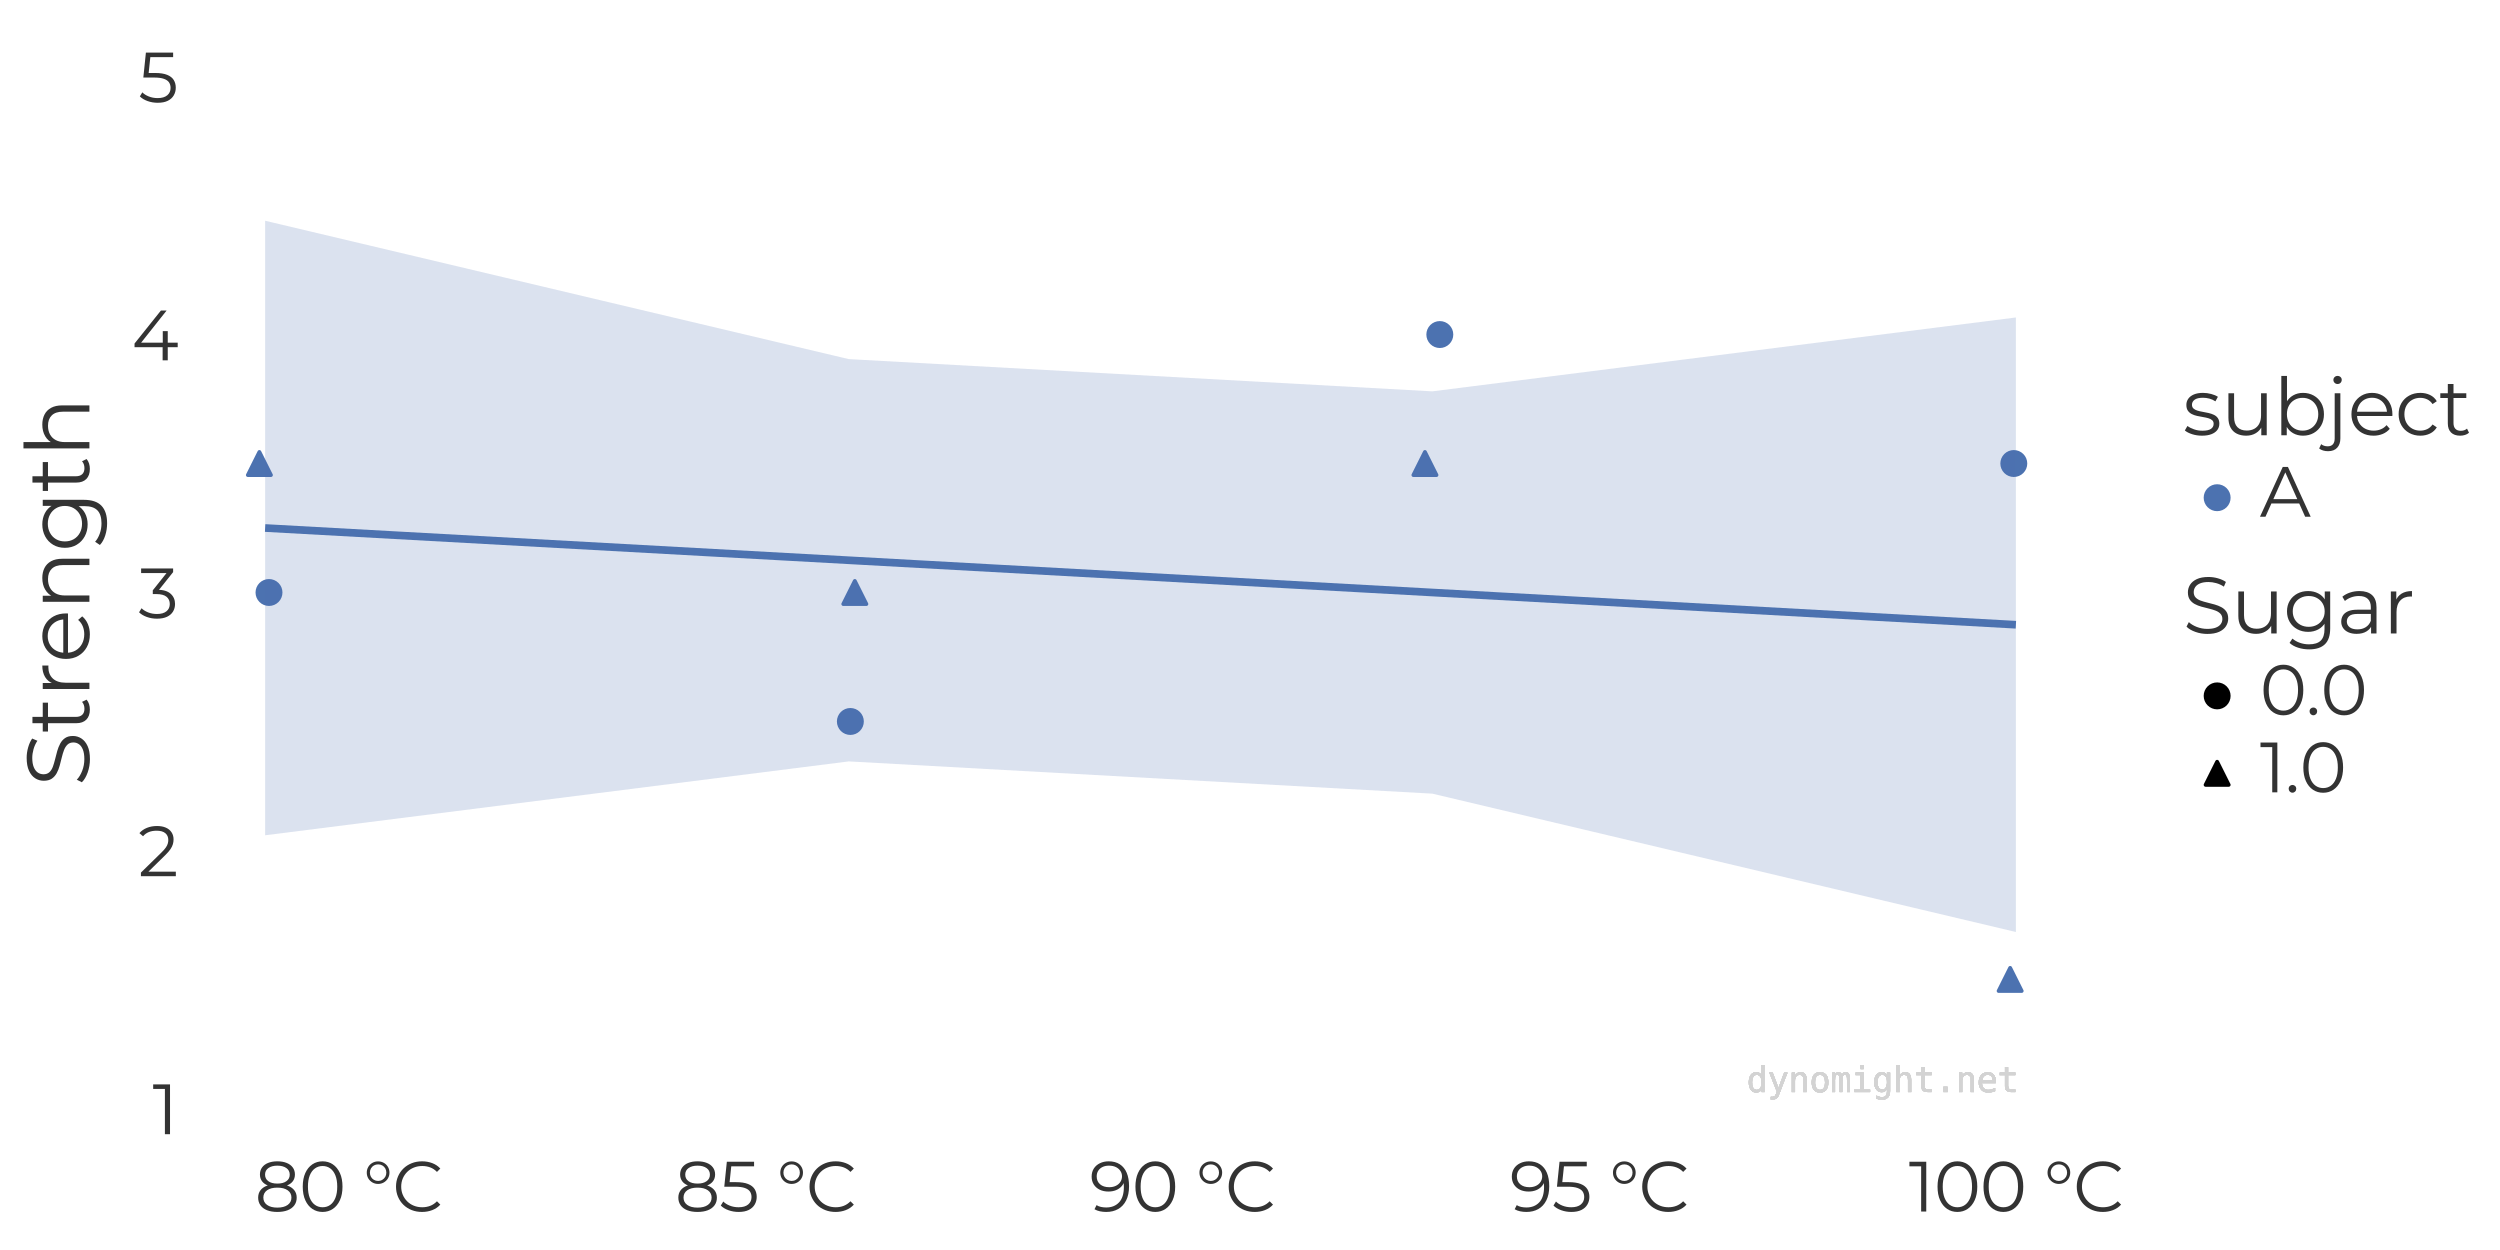 <?xml version="1.0" encoding="utf-8" standalone="no"?>
<!DOCTYPE svg PUBLIC "-//W3C//DTD SVG 1.1//EN"
  "http://www.w3.org/Graphics/SVG/1.1/DTD/svg11.dtd">
<svg xmlns:xlink="http://www.w3.org/1999/xlink" width="576pt" height="288pt" viewBox="0 0 576 288" xmlns="http://www.w3.org/2000/svg" version="1.1">
 <defs>
  <style type="text/css">*{stroke-linejoin: round; stroke-linecap: butt}</style>
 </defs>
 <g id="figure_1">
  <g id="axes_1">
   <g id="matplotlib.axis_1">
    <g id="xtick_1">
     <g id="text_1">
      <!-- 80 °C -->
      <g style="fill: #333333" transform="translate(58.693 279.135) scale(0.16 -0.16)">
       <defs>
        <path id="Montserrat-Regular-38" d="M 2035 -38 
Q 1498 -38 1110 115 
Q 723 269 515 560 
Q 307 851 307 1248 
Q 307 1632 508 1904 
Q 710 2176 1097 2323 
Q 1485 2470 2035 2470 
Q 2579 2470 2969 2323 
Q 3360 2176 3568 1904 
Q 3776 1632 3776 1248 
Q 3776 851 3565 560 
Q 3354 269 2963 115 
Q 2573 -38 2035 -38 
z
M 2035 352 
Q 2630 352 2966 595 
Q 3302 838 3302 1254 
Q 3302 1670 2966 1910 
Q 2630 2150 2035 2150 
Q 1440 2150 1107 1910 
Q 774 1670 774 1254 
Q 774 838 1107 595 
Q 1440 352 2035 352 
z
M 2035 2208 
Q 1536 2208 1187 2342 
Q 838 2477 652 2729 
Q 467 2982 467 3334 
Q 467 3706 662 3971 
Q 858 4237 1210 4377 
Q 1562 4518 2035 4518 
Q 2509 4518 2864 4377 
Q 3219 4237 3417 3971 
Q 3616 3706 3616 3334 
Q 3616 2982 3430 2729 
Q 3245 2477 2889 2342 
Q 2534 2208 2035 2208 
z
M 2035 2515 
Q 2560 2515 2854 2732 
Q 3149 2950 3149 3315 
Q 3149 3699 2845 3913 
Q 2541 4128 2035 4128 
Q 1530 4128 1229 3913 
Q 928 3699 928 3322 
Q 928 2950 1219 2732 
Q 1510 2515 2035 2515 
z
" transform="scale(0.016)"/>
        <path id="Montserrat-Regular-30" d="M 2118 -38 
Q 1600 -38 1197 234 
Q 794 506 563 1014 
Q 333 1523 333 2240 
Q 333 2957 563 3465 
Q 794 3974 1197 4246 
Q 1600 4518 2118 4518 
Q 2637 4518 3040 4246 
Q 3443 3974 3676 3465 
Q 3910 2957 3910 2240 
Q 3910 1523 3676 1014 
Q 3443 506 3040 234 
Q 2637 -38 2118 -38 
z
M 2118 384 
Q 2515 384 2809 598 
Q 3104 813 3270 1225 
Q 3437 1638 3437 2240 
Q 3437 2842 3270 3254 
Q 3104 3667 2809 3881 
Q 2515 4096 2118 4096 
Q 1734 4096 1433 3881 
Q 1133 3667 966 3254 
Q 800 2842 800 2240 
Q 800 1638 966 1225 
Q 1133 813 1433 598 
Q 1734 384 2118 384 
z
" transform="scale(0.016)"/>
        <path id="Montserrat-Regular-20" transform="scale(0.016)"/>
        <path id="Montserrat-Regular-b0" d="M 1338 2483 
Q 1056 2483 822 2620 
Q 589 2758 454 2985 
Q 320 3213 320 3501 
Q 320 3782 454 4012 
Q 589 4243 822 4377 
Q 1056 4512 1338 4512 
Q 1626 4512 1859 4377 
Q 2093 4243 2227 4012 
Q 2362 3782 2362 3501 
Q 2362 3219 2227 2988 
Q 2093 2758 1859 2620 
Q 1626 2483 1338 2483 
z
M 1344 2752 
Q 1549 2752 1718 2854 
Q 1888 2957 1984 3123 
Q 2080 3290 2080 3501 
Q 2080 3712 1984 3881 
Q 1888 4051 1718 4147 
Q 1549 4243 1344 4243 
Q 1133 4243 963 4147 
Q 794 4051 698 3881 
Q 602 3712 602 3501 
Q 602 3290 698 3120 
Q 794 2950 963 2851 
Q 1133 2752 1344 2752 
z
" transform="scale(0.016)"/>
        <path id="Montserrat-Regular-43" d="M 2675 -38 
Q 2170 -38 1741 131 
Q 1312 301 998 608 
Q 685 915 509 1331 
Q 333 1747 333 2240 
Q 333 2733 509 3149 
Q 685 3565 1001 3872 
Q 1318 4179 1747 4348 
Q 2176 4518 2682 4518 
Q 3168 4518 3597 4355 
Q 4026 4192 4320 3866 
L 4019 3565 
Q 3744 3846 3411 3971 
Q 3078 4096 2694 4096 
Q 2291 4096 1945 3958 
Q 1600 3821 1344 3568 
Q 1088 3315 944 2979 
Q 800 2643 800 2240 
Q 800 1837 944 1501 
Q 1088 1165 1344 912 
Q 1600 659 1945 521 
Q 2291 384 2694 384 
Q 3078 384 3411 512 
Q 3744 640 4019 922 
L 4320 621 
Q 4026 294 3597 128 
Q 3168 -38 2675 -38 
z
" transform="scale(0.016)"/>
       </defs>
       <use xlink:href="#Montserrat-Regular-38"/>
       <use xlink:href="#Montserrat-Regular-30" transform="translate(63.8 0)"/>
       <use xlink:href="#Montserrat-Regular-20" transform="translate(130 0)"/>
       <use xlink:href="#Montserrat-Regular-b0" transform="translate(156.2 0)"/>
       <use xlink:href="#Montserrat-Regular-43" transform="translate(198.1 0)"/>
      </g>
     </g>
    </g>
    <g id="xtick_2">
     <g id="text_2">
      <!-- 85 °C -->
      <g style="fill: #333333" transform="translate(155.503 279.135) scale(0.16 -0.16)">
       <defs>
        <path id="Montserrat-Regular-35" d="M 1747 -38 
Q 1267 -38 832 118 
Q 397 275 141 538 
L 365 902 
Q 576 678 944 531 
Q 1312 384 1741 384 
Q 2310 384 2608 637 
Q 2906 890 2906 1299 
Q 2906 1587 2768 1795 
Q 2630 2003 2304 2118 
Q 1978 2234 1408 2234 
L 454 2234 
L 685 4480 
L 3136 4480 
L 3136 4070 
L 870 4070 
L 1107 4294 
L 909 2413 
L 672 2643 
L 1510 2643 
Q 2189 2643 2598 2476 
Q 3008 2310 3190 2012 
Q 3373 1715 3373 1318 
Q 3373 941 3193 630 
Q 3014 320 2656 141 
Q 2298 -38 1747 -38 
z
" transform="scale(0.016)"/>
       </defs>
       <use xlink:href="#Montserrat-Regular-38"/>
       <use xlink:href="#Montserrat-Regular-35" transform="translate(63.8 0)"/>
       <use xlink:href="#Montserrat-Regular-20" transform="translate(120.4 0)"/>
       <use xlink:href="#Montserrat-Regular-b0" transform="translate(146.6 0)"/>
       <use xlink:href="#Montserrat-Regular-43" transform="translate(188.5 0)"/>
      </g>
     </g>
    </g>
    <g id="xtick_3">
     <g id="text_3">
      <!-- 90 °C -->
      <g style="fill: #333333" transform="translate(251.008 279.135) scale(0.16 -0.16)">
       <defs>
        <path id="Montserrat-Regular-39" d="M 1728 4518 
Q 2323 4518 2732 4252 
Q 3142 3987 3353 3488 
Q 3565 2989 3565 2278 
Q 3565 1523 3305 1004 
Q 3046 486 2585 224 
Q 2125 -38 1517 -38 
Q 1216 -38 944 19 
Q 672 77 454 205 
L 640 576 
Q 813 461 1040 413 
Q 1267 365 1510 365 
Q 2234 365 2666 825 
Q 3098 1286 3098 2202 
Q 3098 2349 3082 2553 
Q 3066 2758 3008 2963 
L 3168 2842 
Q 3104 2509 2896 2275 
Q 2688 2042 2384 1920 
Q 2080 1798 1709 1798 
Q 1267 1798 924 1964 
Q 582 2131 390 2432 
Q 198 2733 198 3142 
Q 198 3565 396 3872 
Q 595 4179 944 4348 
Q 1293 4518 1728 4518 
z
M 1747 4128 
Q 1427 4128 1180 4009 
Q 934 3891 793 3673 
Q 653 3456 653 3155 
Q 653 2714 957 2451 
Q 1261 2189 1779 2189 
Q 2125 2189 2384 2317 
Q 2643 2445 2787 2669 
Q 2931 2893 2931 3168 
Q 2931 3418 2796 3635 
Q 2662 3853 2400 3990 
Q 2138 4128 1747 4128 
z
" transform="scale(0.016)"/>
       </defs>
       <use xlink:href="#Montserrat-Regular-39"/>
       <use xlink:href="#Montserrat-Regular-30" transform="translate(60.9 0)"/>
       <use xlink:href="#Montserrat-Regular-20" transform="translate(127.1 0)"/>
       <use xlink:href="#Montserrat-Regular-b0" transform="translate(153.3 0)"/>
       <use xlink:href="#Montserrat-Regular-43" transform="translate(195.2 0)"/>
      </g>
     </g>
    </g>
    <g id="xtick_4">
     <g id="text_4">
      <!-- 95 °C -->
      <g style="fill: #333333" transform="translate(347.818 279.135) scale(0.16 -0.16)">
       <use xlink:href="#Montserrat-Regular-39"/>
       <use xlink:href="#Montserrat-Regular-35" transform="translate(60.9 0)"/>
       <use xlink:href="#Montserrat-Regular-20" transform="translate(117.5 0)"/>
       <use xlink:href="#Montserrat-Regular-b0" transform="translate(143.7 0)"/>
       <use xlink:href="#Montserrat-Regular-43" transform="translate(185.6 0)"/>
      </g>
     </g>
    </g>
    <g id="xtick_5">
     <g id="text_5">
      <!-- 100 °C -->
      <g style="fill: #333333" transform="translate(439.78 279.135) scale(0.16 -0.16)">
       <defs>
        <path id="Montserrat-Regular-31" d="M 1114 0 
L 1114 4288 
L 1318 4070 
L 58 4070 
L 58 4480 
L 1574 4480 
L 1574 0 
L 1114 0 
z
" transform="scale(0.016)"/>
       </defs>
       <use xlink:href="#Montserrat-Regular-31"/>
       <use xlink:href="#Montserrat-Regular-30" transform="translate(36.1 0)"/>
       <use xlink:href="#Montserrat-Regular-30" transform="translate(102.3 0)"/>
       <use xlink:href="#Montserrat-Regular-20" transform="translate(168.5 0)"/>
       <use xlink:href="#Montserrat-Regular-b0" transform="translate(194.7 0)"/>
       <use xlink:href="#Montserrat-Regular-43" transform="translate(236.6 0)"/>
      </g>
     </g>
    </g>
    <g id="xtick_6"/>
    <g id="xtick_7"/>
    <g id="xtick_8"/>
    <g id="xtick_9"/>
   </g>
   <g id="matplotlib.axis_2">
    <g id="ytick_1">
     <g id="text_6">
      <!-- 1 -->
      <g style="fill: #333333" transform="translate(35.142 261.312) scale(0.16 -0.16)">
       <use xlink:href="#Montserrat-Regular-31"/>
      </g>
     </g>
    </g>
    <g id="ytick_2">
     <g id="text_7">
      <!-- 2 -->
      <g style="fill: #333333" transform="translate(31.829 201.88) scale(0.16 -0.16)">
       <defs>
        <path id="Montserrat-Regular-32" d="M 250 0 
L 250 326 
L 2112 2150 
Q 2368 2400 2496 2589 
Q 2624 2778 2669 2944 
Q 2714 3110 2714 3258 
Q 2714 3648 2448 3872 
Q 2182 4096 1664 4096 
Q 1267 4096 963 3974 
Q 659 3853 442 3597 
L 115 3878 
Q 378 4186 787 4352 
Q 1197 4518 1702 4518 
Q 2157 4518 2489 4374 
Q 2822 4230 3004 3955 
Q 3187 3680 3187 3309 
Q 3187 3091 3126 2880 
Q 3066 2669 2909 2435 
Q 2752 2202 2451 1907 
L 742 230 
L 614 410 
L 3392 410 
L 3392 0 
L 250 0 
z
" transform="scale(0.016)"/>
       </defs>
       <use xlink:href="#Montserrat-Regular-32"/>
      </g>
     </g>
    </g>
    <g id="ytick_3">
     <g id="text_8">
      <!-- 3 -->
      <g style="fill: #333333" transform="translate(31.892 142.447) scale(0.16 -0.16)">
       <defs>
        <path id="Montserrat-Regular-33" d="M 1670 -38 
Q 1184 -38 752 118 
Q 320 275 58 538 
L 282 902 
Q 499 678 867 531 
Q 1235 384 1670 384 
Q 2227 384 2524 627 
Q 2822 870 2822 1280 
Q 2822 1690 2531 1933 
Q 2240 2176 1613 2176 
L 1293 2176 
L 1293 2515 
L 2675 4250 
L 2739 4070 
L 243 4070 
L 243 4480 
L 3123 4480 
L 3123 4154 
L 1741 2419 
L 1517 2566 
L 1690 2566 
Q 2496 2566 2896 2208 
Q 3296 1850 3296 1286 
Q 3296 909 3117 608 
Q 2938 307 2576 134 
Q 2214 -38 1670 -38 
z
" transform="scale(0.016)"/>
       </defs>
       <use xlink:href="#Montserrat-Regular-33"/>
      </g>
     </g>
    </g>
    <g id="ytick_4">
     <g id="text_9">
      <!-- 4 -->
      <g style="fill: #333333" transform="translate(30.342 83.015) scale(0.16 -0.16)">
       <defs>
        <path id="Montserrat-Regular-34" d="M 256 1178 
L 256 1510 
L 2630 4480 
L 3142 4480 
L 787 1510 
L 538 1587 
L 4141 1587 
L 4141 1178 
L 256 1178 
z
M 2784 0 
L 2784 1178 
L 2797 1587 
L 2797 2624 
L 3245 2624 
L 3245 0 
L 2784 0 
z
" transform="scale(0.016)"/>
       </defs>
       <use xlink:href="#Montserrat-Regular-34"/>
      </g>
     </g>
    </g>
    <g id="ytick_5">
     <g id="text_10">
      <!-- 5 -->
      <g style="fill: #333333" transform="translate(31.862 23.583) scale(0.16 -0.16)">
       <use xlink:href="#Montserrat-Regular-35"/>
      </g>
     </g>
    </g>
    <g id="ytick_6"/>
    <g id="ytick_7"/>
    <g id="ytick_8"/>
    <g id="ytick_9"/>
   </g>
   <g id="PathCollection_1">
    <path d="M 463.14 223.001 
L 460.481 228.319 
L 465.798 228.319 
z
" clip-path="url(#pfed1515152)" style="fill: #4c72b0; stroke: #4c72b0; stroke-width: 0.886"/>
    <path d="M 59.764 104.136 
L 57.105 109.454 
L 62.423 109.454 
z
" clip-path="url(#pfed1515152)" style="fill: #4c72b0; stroke: #4c72b0; stroke-width: 0.886"/>
    <path d="M 328.305 104.136 
L 325.646 109.454 
L 330.964 109.454 
z
" clip-path="url(#pfed1515152)" style="fill: #4c72b0; stroke: #4c72b0; stroke-width: 0.886"/>
    <path d="M 196.951 133.853 
L 194.292 139.17 
L 199.61 139.17 
z
" clip-path="url(#pfed1515152)" style="fill: #4c72b0; stroke: #4c72b0; stroke-width: 0.886"/>
   </g>
   <g id="PathCollection_2">
    <path d="M 463.979 109.454 
C 464.684 109.454 465.361 109.174 465.859 108.675 
C 466.358 108.176 466.638 107.5 466.638 106.795 
C 466.638 106.09 466.358 105.414 465.859 104.915 
C 465.361 104.417 464.684 104.136 463.979 104.136 
C 463.274 104.136 462.598 104.417 462.099 104.915 
C 461.601 105.414 461.321 106.09 461.321 106.795 
C 461.321 107.5 461.601 108.176 462.099 108.675 
C 462.598 109.174 463.274 109.454 463.979 109.454 
z
" clip-path="url(#pfed1515152)" style="fill: #4c72b0; stroke: #4c72b0; stroke-width: 0.886"/>
    <path d="M 331.734 79.738 
C 332.439 79.738 333.116 79.457 333.614 78.959 
C 334.113 78.46 334.393 77.784 334.393 77.079 
C 334.393 76.374 334.113 75.697 333.614 75.199 
C 333.116 74.7 332.439 74.42 331.734 74.42 
C 331.029 74.42 330.353 74.7 329.854 75.199 
C 329.356 75.697 329.076 76.374 329.076 77.079 
C 329.076 77.784 329.356 78.46 329.854 78.959 
C 330.353 79.457 331.029 79.738 331.734 79.738 
z
" clip-path="url(#pfed1515152)" style="fill: #4c72b0; stroke: #4c72b0; stroke-width: 0.886"/>
    <path d="M 61.977 139.17 
C 62.682 139.17 63.358 138.89 63.857 138.391 
C 64.355 137.893 64.636 137.216 64.636 136.511 
C 64.636 135.806 64.355 135.13 63.857 134.631 
C 63.358 134.133 62.682 133.853 61.977 133.853 
C 61.272 133.853 60.596 134.133 60.097 134.631 
C 59.598 135.13 59.318 135.806 59.318 136.511 
C 59.318 137.216 59.598 137.893 60.097 138.391 
C 60.596 138.89 61.272 139.17 61.977 139.17 
z
" clip-path="url(#pfed1515152)" style="fill: #4c72b0; stroke: #4c72b0; stroke-width: 0.886"/>
    <path d="M 195.923 168.886 
C 196.628 168.886 197.305 168.606 197.803 168.107 
C 198.302 167.609 198.582 166.933 198.582 166.227 
C 198.582 165.522 198.302 164.846 197.803 164.347 
C 197.305 163.849 196.628 163.569 195.923 163.569 
C 195.218 163.569 194.542 163.849 194.043 164.347 
C 193.545 164.846 193.265 165.522 193.265 166.227 
C 193.265 166.933 193.545 167.609 194.043 168.107 
C 194.542 168.606 195.218 168.886 195.923 168.886 
z
" clip-path="url(#pfed1515152)" style="fill: #4c72b0; stroke: #4c72b0; stroke-width: 0.886"/>
   </g>
   <g id="FillBetweenPolyCollection_1">
    <path d="M 61.086 50.859 
L 61.086 192.447 
L 195.544 175.428 
L 330.003 182.857 
L 464.461 214.734 
L 464.461 73.146 
L 464.461 73.146 
L 330.003 90.166 
L 195.544 82.737 
L 61.086 50.859 
z
" clip-path="url(#pfed1515152)" style="fill: #4c72b0; fill-opacity: 0.2"/>
   </g>
   <g id="line2d_1">
    <path d="M 61.086 121.653 
L 195.544 129.082 
L 330.003 136.511 
L 464.461 143.94 
" clip-path="url(#pfed1515152)" style="fill: none; stroke: #4c72b0; stroke-width: 1.772; stroke-linejoin: miter"/>
   </g>
   <g id="text_11">
    <g clip-path="url(#pfed1515152)">
     <!-- dynomight.net -->
     <g style="fill: #d3d3d3" transform="translate(402.422 251.613) scale(0.08 -0.08)">
      <defs>
       <path id="DejaVuSansMono-64" d="M 2681 3053 
L 2681 4863 
L 3256 4863 
L 3256 0 
L 2681 0 
L 2681 441 
Q 2538 181 2298 45 
Q 2059 -91 1747 -91 
Q 1113 -91 748 401 
Q 384 894 384 1759 
Q 384 2613 750 3098 
Q 1116 3584 1747 3584 
Q 2063 3584 2303 3448 
Q 2544 3313 2681 3053 
z
M 991 1747 
Q 991 1078 1203 737 
Q 1416 397 1831 397 
Q 2247 397 2464 740 
Q 2681 1084 2681 1747 
Q 2681 2413 2464 2755 
Q 2247 3097 1831 3097 
Q 1416 3097 1203 2756 
Q 991 2416 991 1747 
z
" transform="scale(0.016)"/>
       <path id="DejaVuSansMono-79" d="M 2681 1125 
Q 2538 759 2316 163 
Q 2006 -663 1900 -844 
Q 1756 -1088 1540 -1209 
Q 1325 -1331 1038 -1331 
L 575 -1331 
L 575 -850 
L 916 -850 
Q 1169 -850 1312 -703 
Q 1456 -556 1678 56 
L 325 3500 
L 934 3500 
L 1972 763 
L 2994 3500 
L 3603 3500 
L 2681 1125 
z
" transform="scale(0.016)"/>
       <path id="DejaVuSansMono-6e" d="M 3284 2169 
L 3284 0 
L 2706 0 
L 2706 2169 
Q 2706 2641 2540 2862 
Q 2375 3084 2022 3084 
Q 1619 3084 1401 2798 
Q 1184 2513 1184 1978 
L 1184 0 
L 609 0 
L 609 3500 
L 1184 3500 
L 1184 2975 
Q 1338 3275 1600 3429 
Q 1863 3584 2222 3584 
Q 2756 3584 3020 3232 
Q 3284 2881 3284 2169 
z
" transform="scale(0.016)"/>
       <path id="DejaVuSansMono-6f" d="M 1925 3097 
Q 1488 3097 1263 2756 
Q 1038 2416 1038 1747 
Q 1038 1081 1263 739 
Q 1488 397 1925 397 
Q 2366 397 2591 739 
Q 2816 1081 2816 1747 
Q 2816 2416 2591 2756 
Q 2366 3097 1925 3097 
z
M 1925 3584 
Q 2653 3584 3039 3112 
Q 3425 2641 3425 1747 
Q 3425 850 3040 379 
Q 2656 -91 1925 -91 
Q 1197 -91 812 379 
Q 428 850 428 1747 
Q 428 2641 812 3112 
Q 1197 3584 1925 3584 
z
" transform="scale(0.016)"/>
       <path id="DejaVuSansMono-6d" d="M 2113 3144 
Q 2219 3369 2383 3476 
Q 2547 3584 2778 3584 
Q 3200 3584 3373 3257 
Q 3547 2931 3547 2028 
L 3547 0 
L 3022 0 
L 3022 2003 
Q 3022 2744 2939 2923 
Q 2856 3103 2638 3103 
Q 2388 3103 2295 2911 
Q 2203 2719 2203 2003 
L 2203 0 
L 1678 0 
L 1678 2003 
Q 1678 2753 1589 2928 
Q 1500 3103 1269 3103 
Q 1041 3103 952 2911 
Q 863 2719 863 2003 
L 863 0 
L 341 0 
L 341 3500 
L 863 3500 
L 863 3200 
Q 966 3388 1120 3486 
Q 1275 3584 1472 3584 
Q 1709 3584 1867 3475 
Q 2025 3366 2113 3144 
z
" transform="scale(0.016)"/>
       <path id="DejaVuSansMono-69" d="M 800 3500 
L 2272 3500 
L 2272 447 
L 3413 447 
L 3413 0 
L 556 0 
L 556 447 
L 1697 447 
L 1697 3053 
L 800 3053 
L 800 3500 
z
M 1697 4863 
L 2272 4863 
L 2272 4134 
L 1697 4134 
L 1697 4863 
z
" transform="scale(0.016)"/>
       <path id="DejaVuSansMono-67" d="M 2681 1778 
Q 2681 2425 2470 2761 
Q 2259 3097 1856 3097 
Q 1434 3097 1212 2761 
Q 991 2425 991 1778 
Q 991 1131 1214 792 
Q 1438 453 1863 453 
Q 2259 453 2470 793 
Q 2681 1134 2681 1778 
z
M 3256 225 
Q 3256 -563 2884 -969 
Q 2513 -1375 1791 -1375 
Q 1553 -1375 1293 -1331 
Q 1034 -1288 775 -1203 
L 775 -634 
Q 1081 -778 1331 -847 
Q 1581 -916 1791 -916 
Q 2256 -916 2468 -662 
Q 2681 -409 2681 141 
L 2681 166 
L 2681 556 
Q 2544 263 2306 119 
Q 2069 -25 1728 -25 
Q 1116 -25 750 465 
Q 384 956 384 1778 
Q 384 2603 750 3093 
Q 1116 3584 1728 3584 
Q 2066 3584 2300 3450 
Q 2534 3316 2681 3034 
L 2681 3488 
L 3256 3488 
L 3256 225 
z
" transform="scale(0.016)"/>
       <path id="DejaVuSansMono-68" d="M 3284 2169 
L 3284 0 
L 2706 0 
L 2706 2169 
Q 2706 2641 2540 2862 
Q 2375 3084 2022 3084 
Q 1619 3084 1401 2798 
Q 1184 2513 1184 1978 
L 1184 0 
L 609 0 
L 609 4863 
L 1184 4863 
L 1184 2975 
Q 1338 3275 1600 3429 
Q 1863 3584 2222 3584 
Q 2756 3584 3020 3232 
Q 3284 2881 3284 2169 
z
" transform="scale(0.016)"/>
       <path id="DejaVuSansMono-74" d="M 1919 4494 
L 1919 3500 
L 3225 3500 
L 3225 3053 
L 1919 3053 
L 1919 1153 
Q 1919 766 2066 612 
Q 2213 459 2578 459 
L 3225 459 
L 3225 0 
L 2522 0 
Q 1875 0 1609 259 
Q 1344 519 1344 1153 
L 1344 3053 
L 409 3053 
L 409 3500 
L 1344 3500 
L 1344 4494 
L 1919 4494 
z
" transform="scale(0.016)"/>
       <path id="DejaVuSansMono-2e" d="M 1528 953 
L 2316 953 
L 2316 0 
L 1528 0 
L 1528 953 
z
" transform="scale(0.016)"/>
       <path id="DejaVuSansMono-65" d="M 3475 1894 
L 3475 1613 
L 984 1613 
L 984 1594 
Q 984 1022 1282 709 
Q 1581 397 2125 397 
Q 2400 397 2700 484 
Q 3000 572 3341 750 
L 3341 178 
Q 3013 44 2708 -23 
Q 2403 -91 2119 -91 
Q 1303 -91 843 398 
Q 384 888 384 1747 
Q 384 2584 834 3084 
Q 1284 3584 2034 3584 
Q 2703 3584 3089 3131 
Q 3475 2678 3475 1894 
z
M 2900 2063 
Q 2888 2569 2661 2833 
Q 2434 3097 2009 3097 
Q 1594 3097 1325 2822 
Q 1056 2547 1006 2059 
L 2900 2063 
z
" transform="scale(0.016)"/>
      </defs>
      <use xlink:href="#DejaVuSansMono-64"/>
      <use xlink:href="#DejaVuSansMono-79" transform="translate(60.205 0)"/>
      <use xlink:href="#DejaVuSansMono-6e" transform="translate(120.41 0)"/>
      <use xlink:href="#DejaVuSansMono-6f" transform="translate(180.615 0)"/>
      <use xlink:href="#DejaVuSansMono-6d" transform="translate(240.82 0)"/>
      <use xlink:href="#DejaVuSansMono-69" transform="translate(301.025 0)"/>
      <use xlink:href="#DejaVuSansMono-67" transform="translate(361.23 0)"/>
      <use xlink:href="#DejaVuSansMono-68" transform="translate(421.436 0)"/>
      <use xlink:href="#DejaVuSansMono-74" transform="translate(481.641 0)"/>
      <use xlink:href="#DejaVuSansMono-2e" transform="translate(541.846 0)"/>
      <use xlink:href="#DejaVuSansMono-6e" transform="translate(602.051 0)"/>
      <use xlink:href="#DejaVuSansMono-65" transform="translate(662.256 0)"/>
      <use xlink:href="#DejaVuSansMono-74" transform="translate(722.461 0)"/>
     </g>
    </g>
   </g>
   <g id="text_12">
    <g clip-path="url(#pfed1515152)">
     <!-- dynomight.net -->
     <g style="fill: #d3d3d3" transform="translate(402.422 251.613) scale(0.08 -0.08)">
      <use xlink:href="#DejaVuSansMono-64"/>
      <use xlink:href="#DejaVuSansMono-79" transform="translate(60.205 0)"/>
      <use xlink:href="#DejaVuSansMono-6e" transform="translate(120.41 0)"/>
      <use xlink:href="#DejaVuSansMono-6f" transform="translate(180.615 0)"/>
      <use xlink:href="#DejaVuSansMono-6d" transform="translate(240.82 0)"/>
      <use xlink:href="#DejaVuSansMono-69" transform="translate(301.025 0)"/>
      <use xlink:href="#DejaVuSansMono-67" transform="translate(361.23 0)"/>
      <use xlink:href="#DejaVuSansMono-68" transform="translate(421.436 0)"/>
      <use xlink:href="#DejaVuSansMono-74" transform="translate(481.641 0)"/>
      <use xlink:href="#DejaVuSansMono-2e" transform="translate(541.846 0)"/>
      <use xlink:href="#DejaVuSansMono-6e" transform="translate(602.051 0)"/>
      <use xlink:href="#DejaVuSansMono-65" transform="translate(662.256 0)"/>
      <use xlink:href="#DejaVuSansMono-74" transform="translate(722.461 0)"/>
     </g>
    </g>
   </g>
   <g id="text_13">
    <g clip-path="url(#pfed1515152)">
     <!-- dynomight.net -->
     <g style="fill: #d3d3d3" transform="translate(402.422 251.613) scale(0.08 -0.08)">
      <use xlink:href="#DejaVuSansMono-64"/>
      <use xlink:href="#DejaVuSansMono-79" transform="translate(60.205 0)"/>
      <use xlink:href="#DejaVuSansMono-6e" transform="translate(120.41 0)"/>
      <use xlink:href="#DejaVuSansMono-6f" transform="translate(180.615 0)"/>
      <use xlink:href="#DejaVuSansMono-6d" transform="translate(240.82 0)"/>
      <use xlink:href="#DejaVuSansMono-69" transform="translate(301.025 0)"/>
      <use xlink:href="#DejaVuSansMono-67" transform="translate(361.23 0)"/>
      <use xlink:href="#DejaVuSansMono-68" transform="translate(421.436 0)"/>
      <use xlink:href="#DejaVuSansMono-74" transform="translate(481.641 0)"/>
      <use xlink:href="#DejaVuSansMono-2e" transform="translate(541.846 0)"/>
      <use xlink:href="#DejaVuSansMono-6e" transform="translate(602.051 0)"/>
      <use xlink:href="#DejaVuSansMono-65" transform="translate(662.256 0)"/>
      <use xlink:href="#DejaVuSansMono-74" transform="translate(722.461 0)"/>
     </g>
    </g>
   </g>
   <g id="text_14">
    <g clip-path="url(#pfed1515152)">
     <!-- dynomight.net -->
     <g style="fill: #d3d3d3" transform="translate(402.422 251.613) scale(0.08 -0.08)">
      <use xlink:href="#DejaVuSansMono-64"/>
      <use xlink:href="#DejaVuSansMono-79" transform="translate(60.205 0)"/>
      <use xlink:href="#DejaVuSansMono-6e" transform="translate(120.41 0)"/>
      <use xlink:href="#DejaVuSansMono-6f" transform="translate(180.615 0)"/>
      <use xlink:href="#DejaVuSansMono-6d" transform="translate(240.82 0)"/>
      <use xlink:href="#DejaVuSansMono-69" transform="translate(301.025 0)"/>
      <use xlink:href="#DejaVuSansMono-67" transform="translate(361.23 0)"/>
      <use xlink:href="#DejaVuSansMono-68" transform="translate(421.436 0)"/>
      <use xlink:href="#DejaVuSansMono-74" transform="translate(481.641 0)"/>
      <use xlink:href="#DejaVuSansMono-2e" transform="translate(541.846 0)"/>
      <use xlink:href="#DejaVuSansMono-6e" transform="translate(602.051 0)"/>
      <use xlink:href="#DejaVuSansMono-65" transform="translate(662.256 0)"/>
      <use xlink:href="#DejaVuSansMono-74" transform="translate(722.461 0)"/>
     </g>
    </g>
   </g>
   <g id="text_15">
    <g clip-path="url(#pfed1515152)">
     <!-- dynomight.net -->
     <g style="fill: #d3d3d3" transform="translate(402.422 251.613) scale(0.08 -0.08)">
      <use xlink:href="#DejaVuSansMono-64"/>
      <use xlink:href="#DejaVuSansMono-79" transform="translate(60.205 0)"/>
      <use xlink:href="#DejaVuSansMono-6e" transform="translate(120.41 0)"/>
      <use xlink:href="#DejaVuSansMono-6f" transform="translate(180.615 0)"/>
      <use xlink:href="#DejaVuSansMono-6d" transform="translate(240.82 0)"/>
      <use xlink:href="#DejaVuSansMono-69" transform="translate(301.025 0)"/>
      <use xlink:href="#DejaVuSansMono-67" transform="translate(361.23 0)"/>
      <use xlink:href="#DejaVuSansMono-68" transform="translate(421.436 0)"/>
      <use xlink:href="#DejaVuSansMono-74" transform="translate(481.641 0)"/>
      <use xlink:href="#DejaVuSansMono-2e" transform="translate(541.846 0)"/>
      <use xlink:href="#DejaVuSansMono-6e" transform="translate(602.051 0)"/>
      <use xlink:href="#DejaVuSansMono-65" transform="translate(662.256 0)"/>
      <use xlink:href="#DejaVuSansMono-74" transform="translate(722.461 0)"/>
     </g>
    </g>
   </g>
   <g id="text_16">
    <g clip-path="url(#pfed1515152)">
     <!-- dynomight.net -->
     <g style="fill: #d3d3d3" transform="translate(402.422 251.613) scale(0.08 -0.08)">
      <use xlink:href="#DejaVuSansMono-64"/>
      <use xlink:href="#DejaVuSansMono-79" transform="translate(60.205 0)"/>
      <use xlink:href="#DejaVuSansMono-6e" transform="translate(120.41 0)"/>
      <use xlink:href="#DejaVuSansMono-6f" transform="translate(180.615 0)"/>
      <use xlink:href="#DejaVuSansMono-6d" transform="translate(240.82 0)"/>
      <use xlink:href="#DejaVuSansMono-69" transform="translate(301.025 0)"/>
      <use xlink:href="#DejaVuSansMono-67" transform="translate(361.23 0)"/>
      <use xlink:href="#DejaVuSansMono-68" transform="translate(421.436 0)"/>
      <use xlink:href="#DejaVuSansMono-74" transform="translate(481.641 0)"/>
      <use xlink:href="#DejaVuSansMono-2e" transform="translate(541.846 0)"/>
      <use xlink:href="#DejaVuSansMono-6e" transform="translate(602.051 0)"/>
      <use xlink:href="#DejaVuSansMono-65" transform="translate(662.256 0)"/>
      <use xlink:href="#DejaVuSansMono-74" transform="translate(722.461 0)"/>
     </g>
    </g>
   </g>
   <g id="text_17">
    <g clip-path="url(#pfed1515152)">
     <!-- dynomight.net -->
     <g style="fill: #d3d3d3" transform="translate(402.422 251.613) scale(0.08 -0.08)">
      <use xlink:href="#DejaVuSansMono-64"/>
      <use xlink:href="#DejaVuSansMono-79" transform="translate(60.205 0)"/>
      <use xlink:href="#DejaVuSansMono-6e" transform="translate(120.41 0)"/>
      <use xlink:href="#DejaVuSansMono-6f" transform="translate(180.615 0)"/>
      <use xlink:href="#DejaVuSansMono-6d" transform="translate(240.82 0)"/>
      <use xlink:href="#DejaVuSansMono-69" transform="translate(301.025 0)"/>
      <use xlink:href="#DejaVuSansMono-67" transform="translate(361.23 0)"/>
      <use xlink:href="#DejaVuSansMono-68" transform="translate(421.436 0)"/>
      <use xlink:href="#DejaVuSansMono-74" transform="translate(481.641 0)"/>
      <use xlink:href="#DejaVuSansMono-2e" transform="translate(541.846 0)"/>
      <use xlink:href="#DejaVuSansMono-6e" transform="translate(602.051 0)"/>
      <use xlink:href="#DejaVuSansMono-65" transform="translate(662.256 0)"/>
      <use xlink:href="#DejaVuSansMono-74" transform="translate(722.461 0)"/>
     </g>
    </g>
   </g>
   <g id="text_18">
    <g clip-path="url(#pfed1515152)">
     <!-- dynomight.net -->
     <g style="fill: #d3d3d3" transform="translate(402.422 251.613) scale(0.08 -0.08)">
      <use xlink:href="#DejaVuSansMono-64"/>
      <use xlink:href="#DejaVuSansMono-79" transform="translate(60.205 0)"/>
      <use xlink:href="#DejaVuSansMono-6e" transform="translate(120.41 0)"/>
      <use xlink:href="#DejaVuSansMono-6f" transform="translate(180.615 0)"/>
      <use xlink:href="#DejaVuSansMono-6d" transform="translate(240.82 0)"/>
      <use xlink:href="#DejaVuSansMono-69" transform="translate(301.025 0)"/>
      <use xlink:href="#DejaVuSansMono-67" transform="translate(361.23 0)"/>
      <use xlink:href="#DejaVuSansMono-68" transform="translate(421.436 0)"/>
      <use xlink:href="#DejaVuSansMono-74" transform="translate(481.641 0)"/>
      <use xlink:href="#DejaVuSansMono-2e" transform="translate(541.846 0)"/>
      <use xlink:href="#DejaVuSansMono-6e" transform="translate(602.051 0)"/>
      <use xlink:href="#DejaVuSansMono-65" transform="translate(662.256 0)"/>
      <use xlink:href="#DejaVuSansMono-74" transform="translate(722.461 0)"/>
     </g>
    </g>
   </g>
  </g>
  <g id="text_19">
   <!-- Strength -->
   <g style="fill: #333333" transform="translate(20.601 181.199) rotate(-90) scale(0.2 -0.2)">
    <defs>
     <path id="Montserrat-Regular-53" d="M 1965 -38 
Q 1466 -38 1008 125 
Q 550 288 301 544 
L 486 909 
Q 723 678 1123 521 
Q 1523 365 1965 365 
Q 2387 365 2652 470 
Q 2918 576 3043 755 
Q 3168 934 3168 1152 
Q 3168 1414 3017 1574 
Q 2867 1734 2624 1827 
Q 2381 1920 2086 1990 
Q 1792 2061 1497 2141 
Q 1203 2221 956 2355 
Q 710 2490 560 2710 
Q 410 2931 410 3290 
Q 410 3622 586 3900 
Q 762 4179 1126 4348 
Q 1491 4518 2061 4518 
Q 2438 4518 2809 4412 
Q 3181 4307 3450 4122 
L 3290 3744 
Q 3002 3936 2678 4025 
Q 2355 4115 2054 4115 
Q 1651 4115 1388 4006 
Q 1126 3898 1001 3715 
Q 877 3533 877 3302 
Q 877 3040 1027 2880 
Q 1178 2720 1424 2630 
Q 1670 2541 1964 2470 
Q 2259 2400 2550 2317 
Q 2842 2234 3088 2102 
Q 3334 1971 3484 1753 
Q 3635 1536 3635 1184 
Q 3635 858 3456 579 
Q 3277 301 2909 131 
Q 2541 -38 1965 -38 
z
" transform="scale(0.016)"/>
     <path id="Montserrat-Regular-74" d="M 1696 -32 
Q 1222 -32 966 224 
Q 710 480 710 947 
L 710 4102 
L 1165 4102 
L 1165 973 
Q 1165 678 1315 518 
Q 1466 358 1747 358 
Q 2048 358 2246 531 
L 2406 205 
Q 2272 83 2083 25 
Q 1894 -32 1696 -32 
z
M 109 2982 
L 109 3360 
L 2189 3360 
L 2189 2982 
L 109 2982 
z
" transform="scale(0.016)"/>
     <path id="Montserrat-Regular-72" d="M 634 0 
L 634 3360 
L 1069 3360 
L 1069 2445 
L 1024 2605 
Q 1165 2989 1497 3190 
Q 1830 3392 2323 3392 
L 2323 2950 
Q 2298 2950 2272 2953 
Q 2246 2957 2221 2957 
Q 1690 2957 1389 2633 
Q 1088 2310 1088 1715 
L 1088 0 
L 634 0 
z
" transform="scale(0.016)"/>
     <path id="Montserrat-Regular-65" d="M 2061 -32 
Q 1536 -32 1139 189 
Q 742 410 518 797 
Q 294 1184 294 1683 
Q 294 2182 508 2566 
Q 723 2950 1097 3171 
Q 1472 3392 1939 3392 
Q 2413 3392 2781 3177 
Q 3149 2963 3360 2576 
Q 3571 2189 3571 1683 
Q 3571 1651 3568 1616 
Q 3565 1581 3565 1542 
L 640 1542 
L 640 1882 
L 3322 1882 
L 3142 1747 
Q 3142 2112 2985 2397 
Q 2829 2682 2560 2842 
Q 2291 3002 1939 3002 
Q 1594 3002 1318 2842 
Q 1043 2682 889 2394 
Q 736 2106 736 1734 
L 736 1664 
Q 736 1280 905 989 
Q 1075 698 1379 534 
Q 1683 371 2074 371 
Q 2381 371 2646 480 
Q 2912 589 3104 813 
L 3360 518 
Q 3136 250 2800 109 
Q 2464 -32 2061 -32 
z
" transform="scale(0.016)"/>
     <path id="Montserrat-Regular-6e" d="M 2349 3392 
Q 2758 3392 3068 3235 
Q 3379 3078 3555 2758 
Q 3731 2438 3731 1952 
L 3731 0 
L 3277 0 
L 3277 1907 
Q 3277 2438 3011 2710 
Q 2746 2982 2266 2982 
Q 1907 2982 1641 2838 
Q 1376 2694 1232 2422 
Q 1088 2150 1088 1766 
L 1088 0 
L 634 0 
L 634 3360 
L 1069 3360 
L 1069 2438 
L 998 2611 
Q 1158 2976 1510 3184 
Q 1862 3392 2349 3392 
z
" transform="scale(0.016)"/>
     <path id="Montserrat-Regular-67" d="M 2067 -1274 
Q 1606 -1274 1184 -1139 
Q 762 -1005 499 -755 
L 730 -410 
Q 966 -621 1315 -745 
Q 1664 -870 2054 -870 
Q 2694 -870 2995 -572 
Q 3296 -275 3296 352 
L 3296 1190 
L 3360 1766 
L 3315 2342 
L 3315 3360 
L 3750 3360 
L 3750 410 
Q 3750 -461 3324 -867 
Q 2899 -1274 2067 -1274 
z
M 1984 128 
Q 1504 128 1120 336 
Q 736 544 515 915 
Q 294 1286 294 1766 
Q 294 2246 515 2614 
Q 736 2982 1120 3187 
Q 1504 3392 1984 3392 
Q 2432 3392 2790 3206 
Q 3149 3021 3360 2656 
Q 3571 2291 3571 1766 
Q 3571 1242 3360 877 
Q 3149 512 2790 320 
Q 2432 128 1984 128 
z
M 2029 531 
Q 2400 531 2688 688 
Q 2976 845 3142 1123 
Q 3309 1402 3309 1766 
Q 3309 2131 3142 2406 
Q 2976 2682 2688 2838 
Q 2400 2995 2029 2995 
Q 1664 2995 1373 2838 
Q 1082 2682 918 2406 
Q 755 2131 755 1766 
Q 755 1402 918 1123 
Q 1082 845 1373 688 
Q 1664 531 2029 531 
z
" transform="scale(0.016)"/>
     <path id="Montserrat-Regular-68" d="M 2349 3392 
Q 2758 3392 3068 3235 
Q 3379 3078 3555 2758 
Q 3731 2438 3731 1952 
L 3731 0 
L 3277 0 
L 3277 1907 
Q 3277 2438 3011 2710 
Q 2746 2982 2266 2982 
Q 1907 2982 1641 2838 
Q 1376 2694 1232 2422 
Q 1088 2150 1088 1766 
L 1088 0 
L 634 0 
L 634 4749 
L 1088 4749 
L 1088 2438 
L 998 2611 
Q 1158 2976 1510 3184 
Q 1862 3392 2349 3392 
z
" transform="scale(0.016)"/>
    </defs>
    <use xlink:href="#Montserrat-Regular-53"/>
    <use xlink:href="#Montserrat-Regular-74" transform="translate(61.5 0)"/>
    <use xlink:href="#Montserrat-Regular-72" transform="translate(102.1 0)"/>
    <use xlink:href="#Montserrat-Regular-65" transform="translate(142.2 0)"/>
    <use xlink:href="#Montserrat-Regular-6e" transform="translate(202.6 0)"/>
    <use xlink:href="#Montserrat-Regular-67" transform="translate(270.2 0)"/>
    <use xlink:href="#Montserrat-Regular-74" transform="translate(338.7 0)"/>
    <use xlink:href="#Montserrat-Regular-68" transform="translate(379.3 0)"/>
   </g>
  </g>
  <g id="text_20">
   <!-- subject -->
   <g style="fill: #333333" transform="translate(502.91 100.288) scale(0.18 -0.18)">
    <defs>
     <path id="Montserrat-Regular-73" d="M 1536 -32 
Q 1120 -32 749 86 
Q 378 205 166 384 
L 371 742 
Q 576 589 896 477 
Q 1216 365 1568 365 
Q 2048 365 2259 515 
Q 2470 666 2470 915 
Q 2470 1101 2352 1206 
Q 2234 1312 2042 1366 
Q 1850 1421 1613 1459 
Q 1376 1498 1142 1549 
Q 909 1600 717 1699 
Q 525 1798 406 1971 
Q 288 2144 288 2432 
Q 288 2707 441 2924 
Q 595 3142 892 3267 
Q 1190 3392 1619 3392 
Q 1946 3392 2272 3305 
Q 2598 3219 2810 3078 
L 2611 2714 
Q 2387 2867 2131 2934 
Q 1875 3002 1619 3002 
Q 1165 3002 950 2845 
Q 736 2688 736 2445 
Q 736 2253 854 2144 
Q 973 2035 1168 1974 
Q 1363 1914 1596 1875 
Q 1830 1837 2064 1782 
Q 2298 1728 2493 1635 
Q 2688 1542 2806 1372 
Q 2925 1203 2925 928 
Q 2925 634 2761 419 
Q 2598 205 2288 86 
Q 1978 -32 1536 -32 
z
" transform="scale(0.016)"/>
     <path id="Montserrat-Regular-75" d="M 2022 -32 
Q 1594 -32 1274 128 
Q 954 288 778 608 
Q 602 928 602 1408 
L 602 3360 
L 1056 3360 
L 1056 1459 
Q 1056 922 1321 650 
Q 1587 378 2067 378 
Q 2419 378 2678 522 
Q 2938 666 3075 941 
Q 3213 1216 3213 1600 
L 3213 3360 
L 3667 3360 
L 3667 0 
L 3232 0 
L 3232 922 
L 3302 755 
Q 3142 384 2806 176 
Q 2470 -32 2022 -32 
z
" transform="scale(0.016)"/>
     <path id="Montserrat-Regular-62" d="M 2368 -32 
Q 1926 -32 1574 169 
Q 1222 371 1017 755 
Q 813 1139 813 1683 
Q 813 2234 1021 2614 
Q 1229 2995 1581 3193 
Q 1933 3392 2368 3392 
Q 2848 3392 3229 3177 
Q 3610 2963 3827 2579 
Q 4045 2195 4045 1683 
Q 4045 1178 3827 790 
Q 3610 403 3229 185 
Q 2848 -32 2368 -32 
z
M 634 0 
L 634 4749 
L 1088 4749 
L 1088 2368 
L 1024 1690 
L 1069 1011 
L 1069 0 
L 634 0 
z
M 2336 371 
Q 2694 371 2976 534 
Q 3258 698 3424 995 
Q 3590 1293 3590 1683 
Q 3590 2080 3424 2374 
Q 3258 2669 2976 2832 
Q 2694 2995 2336 2995 
Q 1978 2995 1693 2832 
Q 1408 2669 1245 2374 
Q 1082 2080 1082 1683 
Q 1082 1293 1245 995 
Q 1408 698 1693 534 
Q 1978 371 2336 371 
z
" transform="scale(0.016)"/>
     <path id="Montserrat-Regular-6a" d="M 134 -1274 
Q -70 -1274 -259 -1219 
Q -448 -1165 -576 -1056 
L -416 -710 
Q -211 -883 109 -883 
Q 378 -883 522 -723 
Q 666 -563 666 -250 
L 666 3360 
L 1120 3360 
L 1120 -250 
Q 1120 -717 867 -995 
Q 614 -1274 134 -1274 
z
M 896 4102 
Q 755 4102 659 4198 
Q 563 4294 563 4429 
Q 563 4563 659 4656 
Q 755 4749 896 4749 
Q 1037 4749 1133 4659 
Q 1229 4570 1229 4435 
Q 1229 4294 1136 4198 
Q 1043 4102 896 4102 
z
" transform="scale(0.016)"/>
     <path id="Montserrat-Regular-63" d="M 2029 -32 
Q 1530 -32 1136 189 
Q 742 410 518 797 
Q 294 1184 294 1683 
Q 294 2189 518 2573 
Q 742 2957 1136 3174 
Q 1530 3392 2029 3392 
Q 2458 3392 2803 3225 
Q 3149 3059 3347 2726 
L 3008 2496 
Q 2835 2752 2579 2873 
Q 2323 2995 2022 2995 
Q 1664 2995 1376 2832 
Q 1088 2669 921 2374 
Q 755 2080 755 1683 
Q 755 1286 921 992 
Q 1088 698 1376 534 
Q 1664 371 2022 371 
Q 2323 371 2579 492 
Q 2835 614 3008 864 
L 3347 634 
Q 3149 307 2803 137 
Q 2458 -32 2029 -32 
z
" transform="scale(0.016)"/>
    </defs>
    <use xlink:href="#Montserrat-Regular-73"/>
    <use xlink:href="#Montserrat-Regular-75" transform="translate(48.8 0)"/>
    <use xlink:href="#Montserrat-Regular-62" transform="translate(116 0)"/>
    <use xlink:href="#Montserrat-Regular-6a" transform="translate(183.8 0)"/>
    <use xlink:href="#Montserrat-Regular-65" transform="translate(211.2 0)"/>
    <use xlink:href="#Montserrat-Regular-63" transform="translate(271.6 0)"/>
    <use xlink:href="#Montserrat-Regular-74" transform="translate(327.9 0)"/>
   </g>
  </g>
  <g id="line2d_2">
   <path d="M 510.83 114.671 
" clip-path="url(#pf275708cff)" style="fill: none; stroke: #1f77b4; stroke-width: 1.5; stroke-linecap: square"/>
   <defs>
    <path id="m13dea2d7cb" d="M 0 2.659 
C 0.705 2.659 1.381 2.379 1.88 1.88 
C 2.379 1.381 2.659 0.705 2.659 0 
C 2.659 -0.705 2.379 -1.381 1.88 -1.88 
C 1.381 -2.379 0.705 -2.659 0 -2.659 
C -0.705 -2.659 -1.381 -2.379 -1.88 -1.88 
C -2.379 -1.381 -2.659 -0.705 -2.659 0 
C -2.659 0.705 -2.379 1.381 -1.88 1.88 
C -1.381 2.379 -0.705 2.659 0 2.659 
z
" style="stroke: #4c72b0; stroke-width: 0.886"/>
   </defs>
   <g clip-path="url(#pf275708cff)">
    <use xlink:href="#m13dea2d7cb" x="510.83" y="114.671" style="fill: #4c72b0; stroke: #4c72b0; stroke-width: 0.886"/>
   </g>
  </g>
  <g id="text_21">
   <!-- A -->
   <g style="fill: #333333" transform="translate(520.67 119.055) scale(0.16 -0.16)">
    <defs>
     <path id="Montserrat-Regular-41" d="M 13 0 
L 2061 4480 
L 2528 4480 
L 4576 0 
L 4077 0 
L 2195 4205 
L 2387 4205 
L 506 0 
L 13 0 
z
M 819 1197 
L 960 1581 
L 3565 1581 
L 3706 1197 
L 819 1197 
z
" transform="scale(0.016)"/>
    </defs>
    <use xlink:href="#Montserrat-Regular-41"/>
   </g>
  </g>
  <g id="text_22">
   <!-- Sugar -->
   <g style="fill: #333333" transform="translate(502.91 145.948) scale(0.18 -0.18)">
    <defs>
     <path id="Montserrat-Regular-61" d="M 2739 0 
L 2739 742 
L 2720 864 
L 2720 2106 
Q 2720 2534 2480 2764 
Q 2240 2995 1766 2995 
Q 1440 2995 1145 2886 
Q 851 2778 646 2598 
L 442 2938 
Q 698 3155 1056 3273 
Q 1414 3392 1811 3392 
Q 2464 3392 2819 3069 
Q 3174 2746 3174 2086 
L 3174 0 
L 2739 0 
z
M 1581 -32 
Q 1203 -32 924 93 
Q 646 218 499 438 
Q 352 659 352 947 
Q 352 1210 477 1424 
Q 602 1638 886 1769 
Q 1171 1901 1651 1901 
L 2810 1901 
L 2810 1562 
L 1664 1562 
Q 1178 1562 989 1389 
Q 800 1216 800 960 
Q 800 672 1024 499 
Q 1248 326 1651 326 
Q 2035 326 2313 502 
Q 2592 678 2720 1011 
L 2822 698 
Q 2694 365 2377 166 
Q 2061 -32 1581 -32 
z
" transform="scale(0.016)"/>
    </defs>
    <use xlink:href="#Montserrat-Regular-53"/>
    <use xlink:href="#Montserrat-Regular-75" transform="translate(61.5 0)"/>
    <use xlink:href="#Montserrat-Regular-67" transform="translate(128.7 0)"/>
    <use xlink:href="#Montserrat-Regular-61" transform="translate(197.2 0)"/>
    <use xlink:href="#Montserrat-Regular-72" transform="translate(256.2 0)"/>
   </g>
  </g>
  <g id="line2d_3">
   <path d="M 510.83 160.331 
" clip-path="url(#p2b32a617ee)" style="fill: none; stroke: #1f77b4; stroke-width: 1.5; stroke-linecap: square"/>
   <defs>
    <path id="mec5888eb0c" d="M 0 2.659 
C 0.705 2.659 1.381 2.379 1.88 1.88 
C 2.379 1.381 2.659 0.705 2.659 0 
C 2.659 -0.705 2.379 -1.381 1.88 -1.88 
C 1.381 -2.379 0.705 -2.659 0 -2.659 
C -0.705 -2.659 -1.381 -2.379 -1.88 -1.88 
C -2.379 -1.381 -2.659 -0.705 -2.659 0 
C -2.659 0.705 -2.379 1.381 -1.88 1.88 
C -1.381 2.379 -0.705 2.659 0 2.659 
z
" style="stroke: #000000; stroke-width: 0.886"/>
   </defs>
   <g clip-path="url(#p2b32a617ee)">
    <use xlink:href="#mec5888eb0c" x="510.83" y="160.331" style="stroke: #000000; stroke-width: 0.886"/>
   </g>
  </g>
  <g id="text_23">
   <!-- 0.0 -->
   <g style="fill: #333333" transform="translate(520.67 164.715) scale(0.16 -0.16)">
    <defs>
     <path id="Montserrat-Regular-2e" d="M 678 -32 
Q 538 -32 438 70 
Q 339 173 339 320 
Q 339 474 438 570 
Q 538 666 678 666 
Q 819 666 918 570 
Q 1018 474 1018 320 
Q 1018 173 918 70 
Q 819 -32 678 -32 
z
" transform="scale(0.016)"/>
    </defs>
    <use xlink:href="#Montserrat-Regular-30"/>
    <use xlink:href="#Montserrat-Regular-2e" transform="translate(66.2 0)"/>
    <use xlink:href="#Montserrat-Regular-30" transform="translate(87.4 0)"/>
   </g>
  </g>
  <g id="line2d_4">
   <path d="M 510.83 178.171 
" clip-path="url(#p7353836dd8)" style="fill: none; stroke: #1f77b4; stroke-width: 1.5; stroke-linecap: square"/>
   <defs>
    <path id="m440da88a09" d="M 0 -2.659 
L -2.659 2.659 
L 2.659 2.659 
z
" style="stroke: #000000; stroke-width: 0.886; stroke-linejoin: miter"/>
   </defs>
   <g clip-path="url(#p7353836dd8)">
    <use xlink:href="#m440da88a09" x="510.83" y="178.171" style="stroke: #000000; stroke-width: 0.886; stroke-linejoin: miter"/>
   </g>
  </g>
  <g id="text_24">
   <!-- 1.0 -->
   <g style="fill: #333333" transform="translate(520.67 182.555) scale(0.16 -0.16)">
    <use xlink:href="#Montserrat-Regular-31"/>
    <use xlink:href="#Montserrat-Regular-2e" transform="translate(36.1 0)"/>
    <use xlink:href="#Montserrat-Regular-30" transform="translate(57.3 0)"/>
   </g>
  </g>
 </g>
 <defs>
  <clipPath id="pfed1515152">
   <rect x="40.917" y="5.76" width="443.713" height="261.502"/>
  </clipPath>
  <clipPath id="pf275708cff">
   <path d="M 502.91 122.591 
L 502.91 106.751 
L 518.75 106.751 
L 518.75 122.591 
"/>
  </clipPath>
  <clipPath id="p2b32a617ee">
   <path d="M 502.91 168.251 
L 502.91 152.411 
L 518.75 152.411 
L 518.75 168.251 
"/>
  </clipPath>
  <clipPath id="p7353836dd8">
   <path d="M 502.91 186.091 
L 502.91 170.251 
L 518.75 170.251 
L 518.75 186.091 
"/>
  </clipPath>
 </defs>
</svg>
